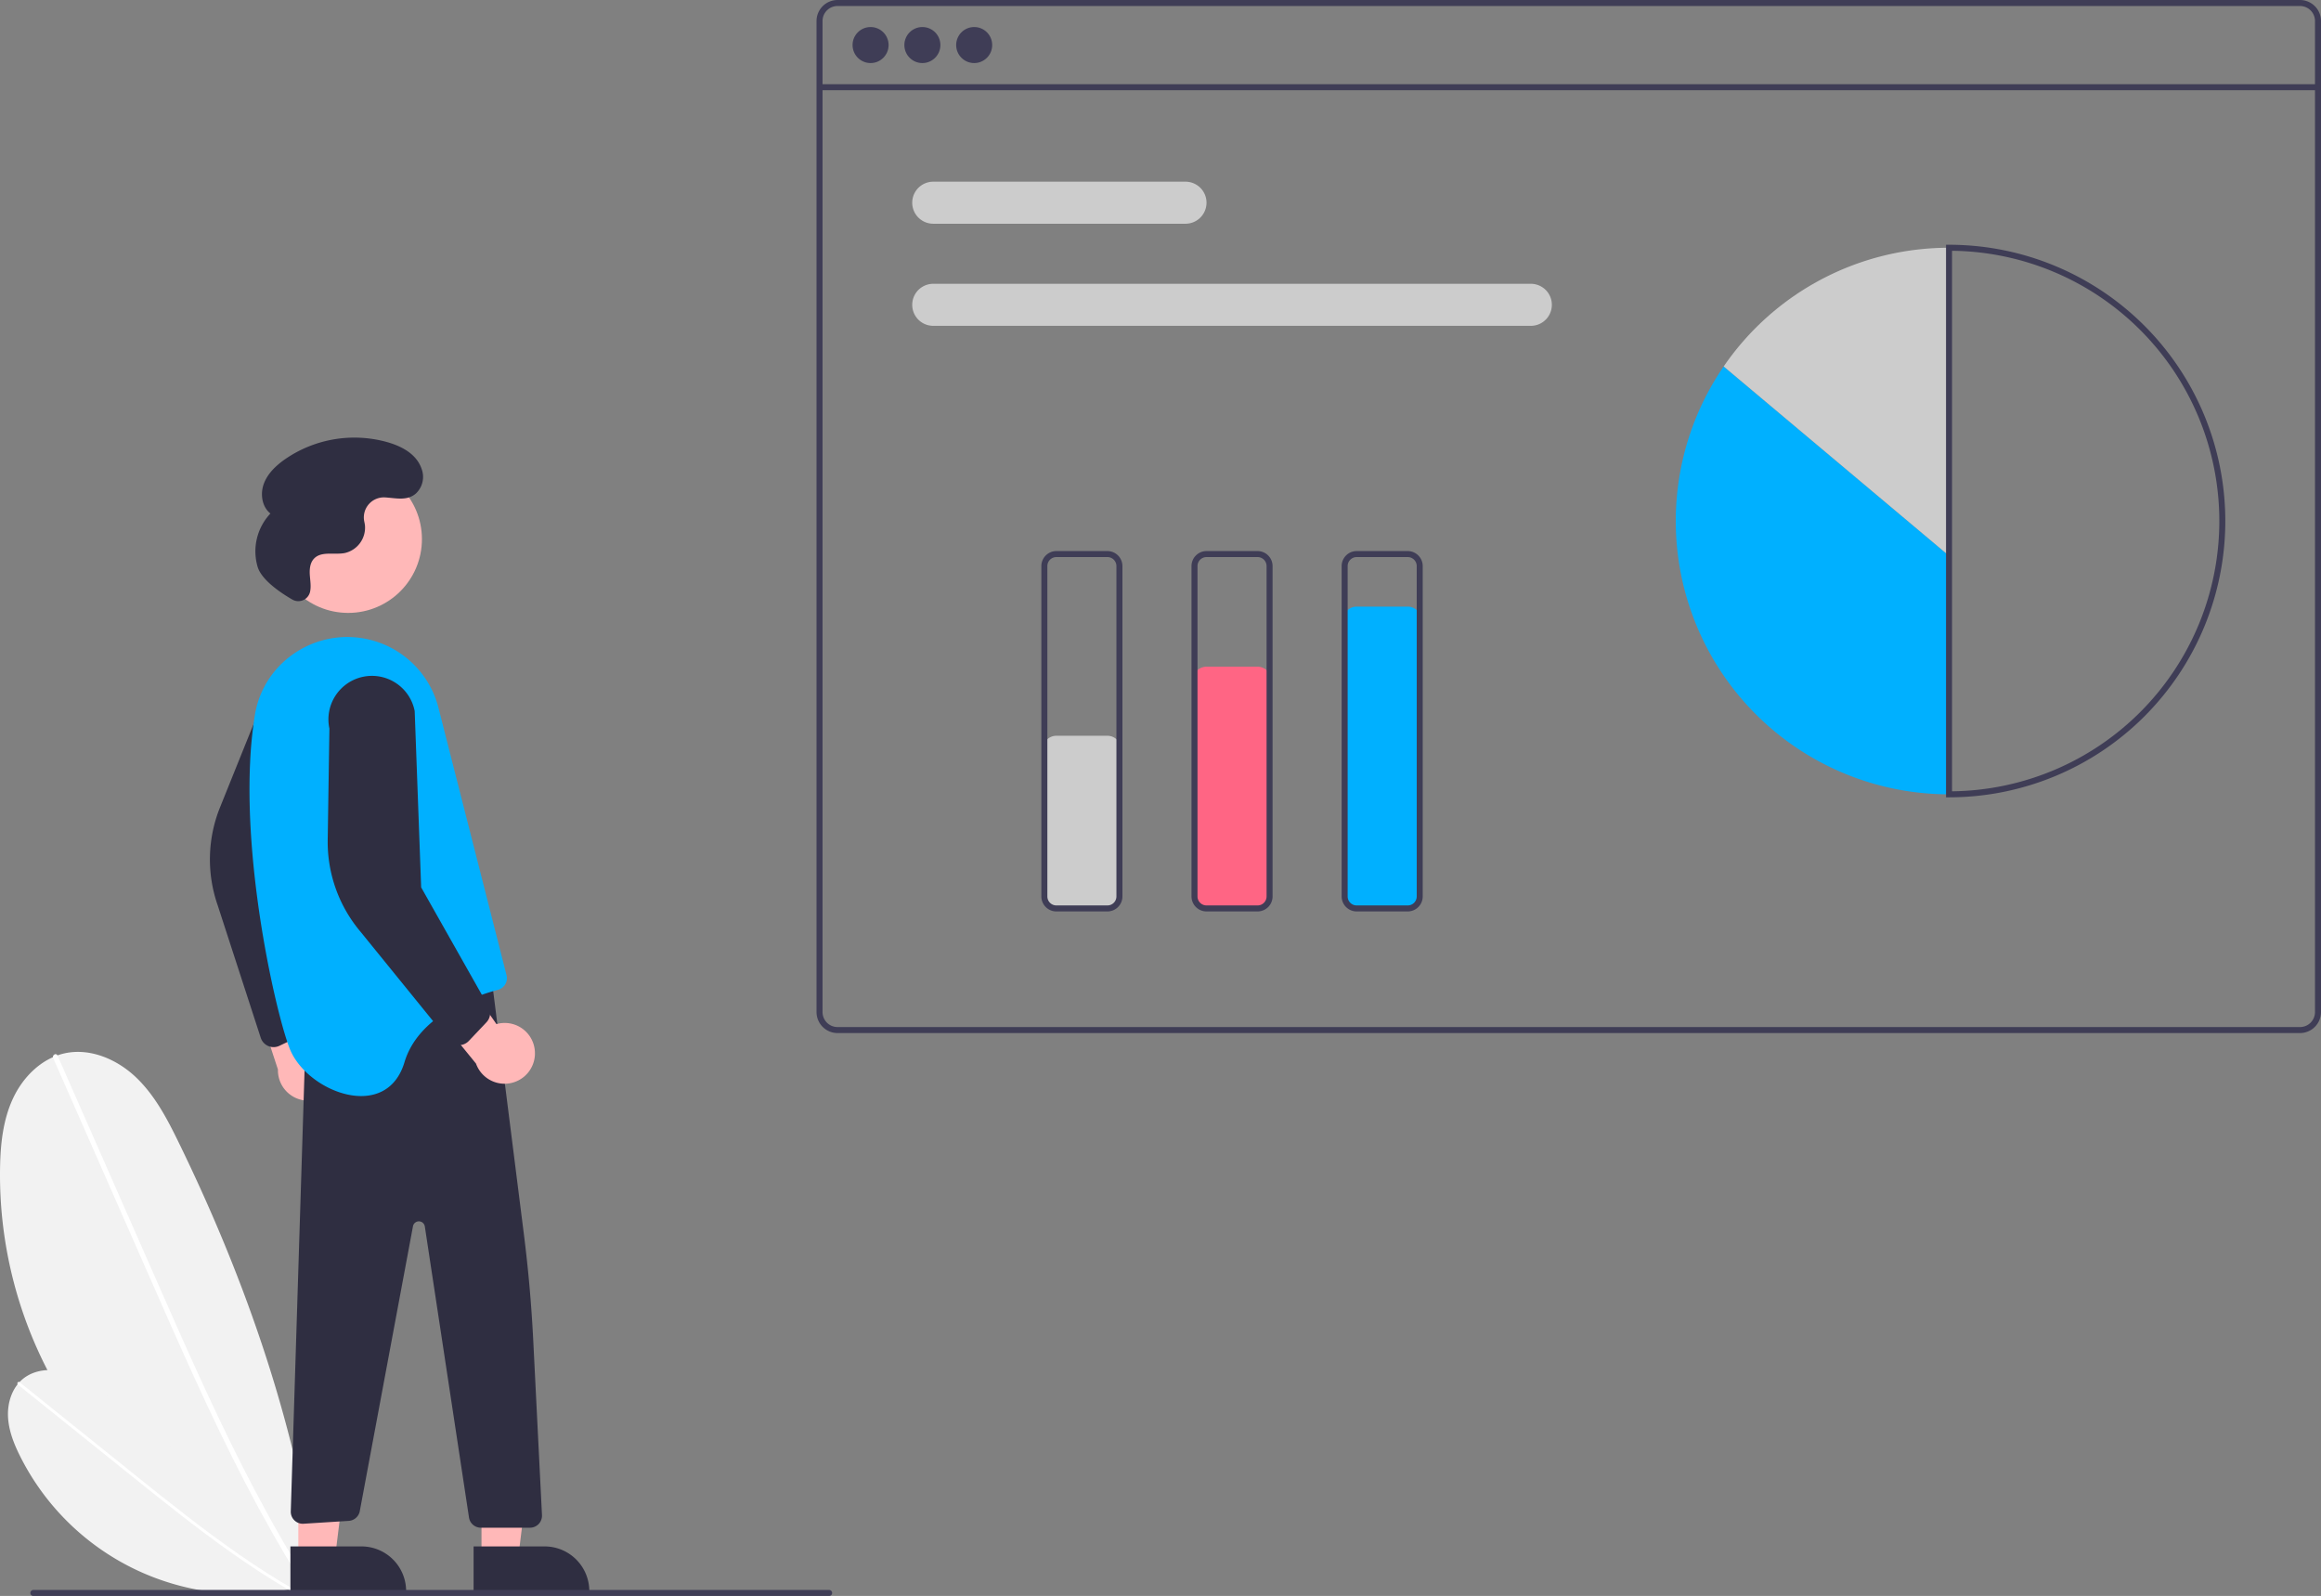 <svg id="ed352ff4-7a14-4498-84af-0dc7b5b1bcd0" data-name="Layer 1" xmlns="http://www.w3.org/2000/svg" width="772.909" height="531.441" viewBox="0 0 772.909 531.441"><rect x="0" y="0" width="772.909" height="531.441" fill="#808080" stroke="none"/><path d="M319.614,712.68A141.781,141.781,0,0,1,213.562,573.286c.122-7.912.954-15.99,4.28-23.17s9.504-13.39,17.232-15.091c8.434-1.857,17.333,1.939,23.619,7.861s10.406,13.736,14.198,21.495c22.838,46.734,40.189,96.88,46.686,148.488Z" transform="translate(-213.545 -184.28)" fill="#f2f2f2"/><path d="M231.247,536.583,247.253,572.95l16.006,36.367c5.069,11.518,10.129,23.04,15.368,34.482,5.194,11.341,10.565,22.603,16.295,33.684,5.722,11.065,11.804,21.949,18.405,32.515q1.233,1.974,2.49,3.932c.58.904,2.03.065,1.446-.845-6.728-10.488-12.927-21.305-18.742-32.324-5.821-11.03-11.261-22.257-16.5-33.574-5.267-11.377-10.332-22.847-15.383-34.321q-7.975-18.117-15.948-36.235l-16.006-36.367-1.992-4.526c-.433-.984-1.876-.133-1.446.845Z" transform="translate(-213.545 -184.28)" fill="#fff"/><path d="M312.937,712.932a82.967,82.967,0,0,1-92.692-43.741c-2.073-4.141-3.822-8.559-4.033-13.185s1.319-9.518,4.872-12.487c3.877-3.241,9.523-3.673,14.385-2.295s9.111,4.322,13.174,7.327c24.473,18.098,47.02,39.449,64.325,64.489Z" transform="translate(-213.545 -184.28)" fill="#f2f2f2"/><path d="M219.519,645.362,237.647,659.922l18.128,14.56c5.741,4.611,11.479,9.228,17.288,13.753,5.758,4.486,11.587,8.883,17.554,13.089,5.958,4.2,12.054,8.209,18.333,11.913q1.173.692,2.354,1.369c.545.313,1.072-.514.523-.829-6.324-3.629-12.463-7.572-18.457-11.722-6-4.155-11.855-8.516-17.63-12.977-5.806-4.485-11.532-9.072-17.252-13.666q-9.032-7.253-18.062-14.507L222.298,646.345,220.042,644.533c-.491-.394-1.01.438-.523.829Z" transform="translate(-213.545 -184.28)" fill="#fff"/><path d="M979.455,184.28h-487a7.008,7.008,0,0,0-7,7v330a7.008,7.008,0,0,0,7,7h487a7.008,7.008,0,0,0,7-7v-330A7.008,7.008,0,0,0,979.455,184.28Zm5,337a5.002,5.002,0,0,1-5,5h-487a5.002,5.002,0,0,1-5-5v-330a5.002,5.002,0,0,1,5-5h487a5.002,5.002,0,0,1,5,5Z" transform="translate(-213.545 -184.28)" fill="#3f3d56"/><rect x="272.909" y="28.04" width="499" height="2" fill="#3f3d56"/><circle cx="289.909" cy="15" r="6" fill="#3f3d56"/><circle cx="307.159" cy="15" r="6" fill="#3f3d56"/><circle cx="324.409" cy="15" r="6" fill="#3f3d56"/><path d="M608.323,258.78h-84a7,7,0,1,1,0-14h84a7,7,0,0,1,0,14Z" transform="translate(-213.545 -184.28)" fill="#ccc"/><path d="M723.323,292.78h-199a7,7,0,0,1,0-14h199a7,7,0,0,1,0,14Z" transform="translate(-213.545 -184.28)" fill="#ccc"/><path d="M787.543,306.303a91.004,91.004,0,0,0,75.044,142.477v-79.44Z" transform="translate(-213.545 -184.28)" fill="#00b0ff"/><path d="M862.587,266.78a90.896,90.896,0,0,0-75.044,39.523l75.044,63.037Z" transform="translate(-213.545 -184.28)" fill="#ccc"/><path d="M862.587,449.78h-1v-184h1a92,92,0,1,1,0,184Zm1-181.995V447.774a90,90,0,0,0,0-179.989Z" transform="translate(-213.545 -184.28)" fill="#3f3d56"/><path d="M582.323,487.28h-17a4.505,4.505,0,0,1-4.5-4.5v-49a4.505,4.505,0,0,1,4.5-4.5h17a4.505,4.505,0,0,1,4.5,4.5v49A4.505,4.505,0,0,1,582.323,487.28Z" transform="translate(-213.545 -184.28)" fill="#ccc"/><path d="M632.323,487.28h-17a4.505,4.505,0,0,1-4.5-4.5v-72a4.505,4.505,0,0,1,4.5-4.5h17a4.505,4.505,0,0,1,4.5,4.5v72A4.505,4.505,0,0,1,632.323,487.28Z" transform="translate(-213.545 -184.28)" fill="#ff6584"/><path d="M682.323,487.28h-17a4.505,4.505,0,0,1-4.5-4.5v-92a4.505,4.505,0,0,1,4.5-4.5h17a4.505,4.505,0,0,1,4.5,4.5v92A4.505,4.505,0,0,1,682.323,487.28Z" transform="translate(-213.545 -184.28)" fill="#00b0ff"/><path d="M582.323,487.78h-17a5.006,5.006,0,0,1-5-5v-110a5.006,5.006,0,0,1,5-5h17a5.006,5.006,0,0,1,5,5v110A5.006,5.006,0,0,1,582.323,487.78Zm-17-118a3.003,3.003,0,0,0-3,3v110a3.003,3.003,0,0,0,3,3h17a3.003,3.003,0,0,0,3-3v-110a3.003,3.003,0,0,0-3-3Z" transform="translate(-213.545 -184.28)" fill="#3f3d56"/><path d="M632.323,487.78h-17a5.006,5.006,0,0,1-5-5v-110a5.006,5.006,0,0,1,5-5h17a5.006,5.006,0,0,1,5,5v110A5.006,5.006,0,0,1,632.323,487.78Zm-17-118a3.003,3.003,0,0,0-3,3v110a3.003,3.003,0,0,0,3,3h17a3.003,3.003,0,0,0,3-3v-110a3.003,3.003,0,0,0-3-3Z" transform="translate(-213.545 -184.28)" fill="#3f3d56"/><path d="M682.323,487.78h-17a5.006,5.006,0,0,1-5-5v-110a5.006,5.006,0,0,1,5-5h17a5.006,5.006,0,0,1,5,5v110A5.006,5.006,0,0,1,682.323,487.78Zm-17-118a3.003,3.003,0,0,0-3,3v110a3.003,3.003,0,0,0,3,3h17a3.003,3.003,0,0,0,3-3v-110a3.003,3.003,0,0,0-3-3Z" transform="translate(-213.545 -184.28)" fill="#3f3d56"/><path d="M325.977,543.282A10.056,10.056,0,0,0,317.192,530.61L308.592,495.925l-12.587,13.653,10.096,30.844a10.11,10.11,0,0,0,19.875,2.86Z" transform="translate(-213.545 -184.28)" fill="#ffb8b8"/><path d="M302.92,532.615a4.505,4.505,0,0,1-2.517-2.669L286.046,485.767a46.373,46.373,0,0,1,.764-32.635l13.838-34.355a14.497,14.497,0,1,1,28.599,4.767l-19.092,55.558,6.683,45.239a4.515,4.515,0,0,1-2.54,4.504l-7.709,3.678a4.506,4.506,0,0,1-2.659.38A4.455,4.455,0,0,1,302.92,532.615Z" transform="translate(-213.545 -184.28)" fill="#2f2e41"/><polygon points="160.343 518.443 172.603 518.442 178.435 471.154 160.341 471.155 160.343 518.443" fill="#ffb8b8"/><path d="M371.262,699.219h38.531a0,0,0,0,1,0,0V714.106a0,0,0,0,1,0,0H386.148a14.887,14.887,0,0,1-14.887-14.887v0A0,0,0,0,1,371.262,699.219Z" transform="translate(567.541 1229.027) rotate(179.997)" fill="#2f2e41"/><polygon points="99.343 518.443 111.603 518.442 117.435 471.154 99.341 471.155 99.343 518.443" fill="#ffb8b8"/><path d="M310.262,699.219h38.531a0,0,0,0,1,0,0V714.106a0,0,0,0,1,0,0H325.148a14.887,14.887,0,0,1-14.887-14.887v0A0,0,0,0,1,310.262,699.219Z" transform="translate(445.541 1229.03) rotate(179.997)" fill="#2f2e41"/><path d="M377.239,509.991l10.777,85.386q2.222,17.608,3.11,35.346l2.903,58.069a4,4,0,0,1-3.995,4.2H373.678a4,4,0,0,1-3.955-3.4l-14.71-96.914a2,2,0,0,0-3.943-.067l-17.722,94.917a4,4,0,0,1-3.626,3.184l-15.054.955a4,4,0,0,1-4.29-4.114l4.861-155.562Z" transform="translate(-213.545 -184.28)" fill="#2f2e41"/><circle cx="115.946" cy="179.53" r="24.561" fill="#ffb8b8"/><path d="M310.239,533.991c6,14,32,24,38,4,4.64-15.46,23.02-21.96,31.13-24.11a4.016,4.016,0,0,0,2.86-4.86l-22.67-89.05a31.272,31.272,0,0,0-21.06-22.16c-18.02-5.58-37.02,5.91-40.07,24.52a137.157,137.157,0,0,0-1.59,15.76C294.959,477.381,306.289,524.771,310.239,533.991Z" transform="translate(-213.545 -184.28)" fill="#00b0ff"/><path d="M391.629,533.965a10.056,10.056,0,0,0-12.753-8.667l-20.493-29.275-6.837,17.265L372.055,538.441a10.11,10.11,0,0,0,19.574-4.476Z" transform="translate(-213.545 -184.28)" fill="#ffb8b8"/><path d="M366.279,532.299a4.505,4.505,0,0,1-3.309-1.586l-29.277-36.065a46.374,46.374,0,0,1-11.018-30.728l.564-37.033a14.497,14.497,0,1,1,28.4-5.832l2.154,58.707,22.498,39.813a4.515,4.515,0,0,1-.751,5.116l-5.871,6.203a4.506,4.506,0,0,1-2.344,1.311A4.455,4.455,0,0,1,366.279,532.299Z" transform="translate(-213.545 -184.28)" fill="#2f2e41"/><path d="M310.849,383.899a4.007,4.007,0,0,0,5.903-2.368l.014-.056c.446-1.864.076-3.811-.052-5.723s.059-4.013,1.362-5.419c2.428-2.621,6.748-1.232,10.258-1.894a8.664,8.664,0,0,0,6.74-9.253c-.05-.398-.128-.795-.216-1.193a6.673,6.673,0,0,1,6.927-8.081c3.548.203,7.378,1.278,10.314-1.35a7.608,7.608,0,0,0,1.827-8.201c-1.676-4.838-6.414-7.371-11.102-8.764a40.62,40.62,0,0,0-34.43,5.65c-2.961,2.087-5.727,4.71-6.989,8.106s-.653,7.68,2.193,9.922a18.332,18.332,0,0,0-4.246,17.806C300.755,377.609,307.464,381.951,310.849,383.899Z" transform="translate(-213.545 -184.28)" fill="#2f2e41"/><path d="M489.652,715.72h-265a1,1,0,0,1,0-2h265a1,1,0,0,1,0,2Z" transform="translate(-213.545 -184.28)" fill="#3f3d56"/></svg>